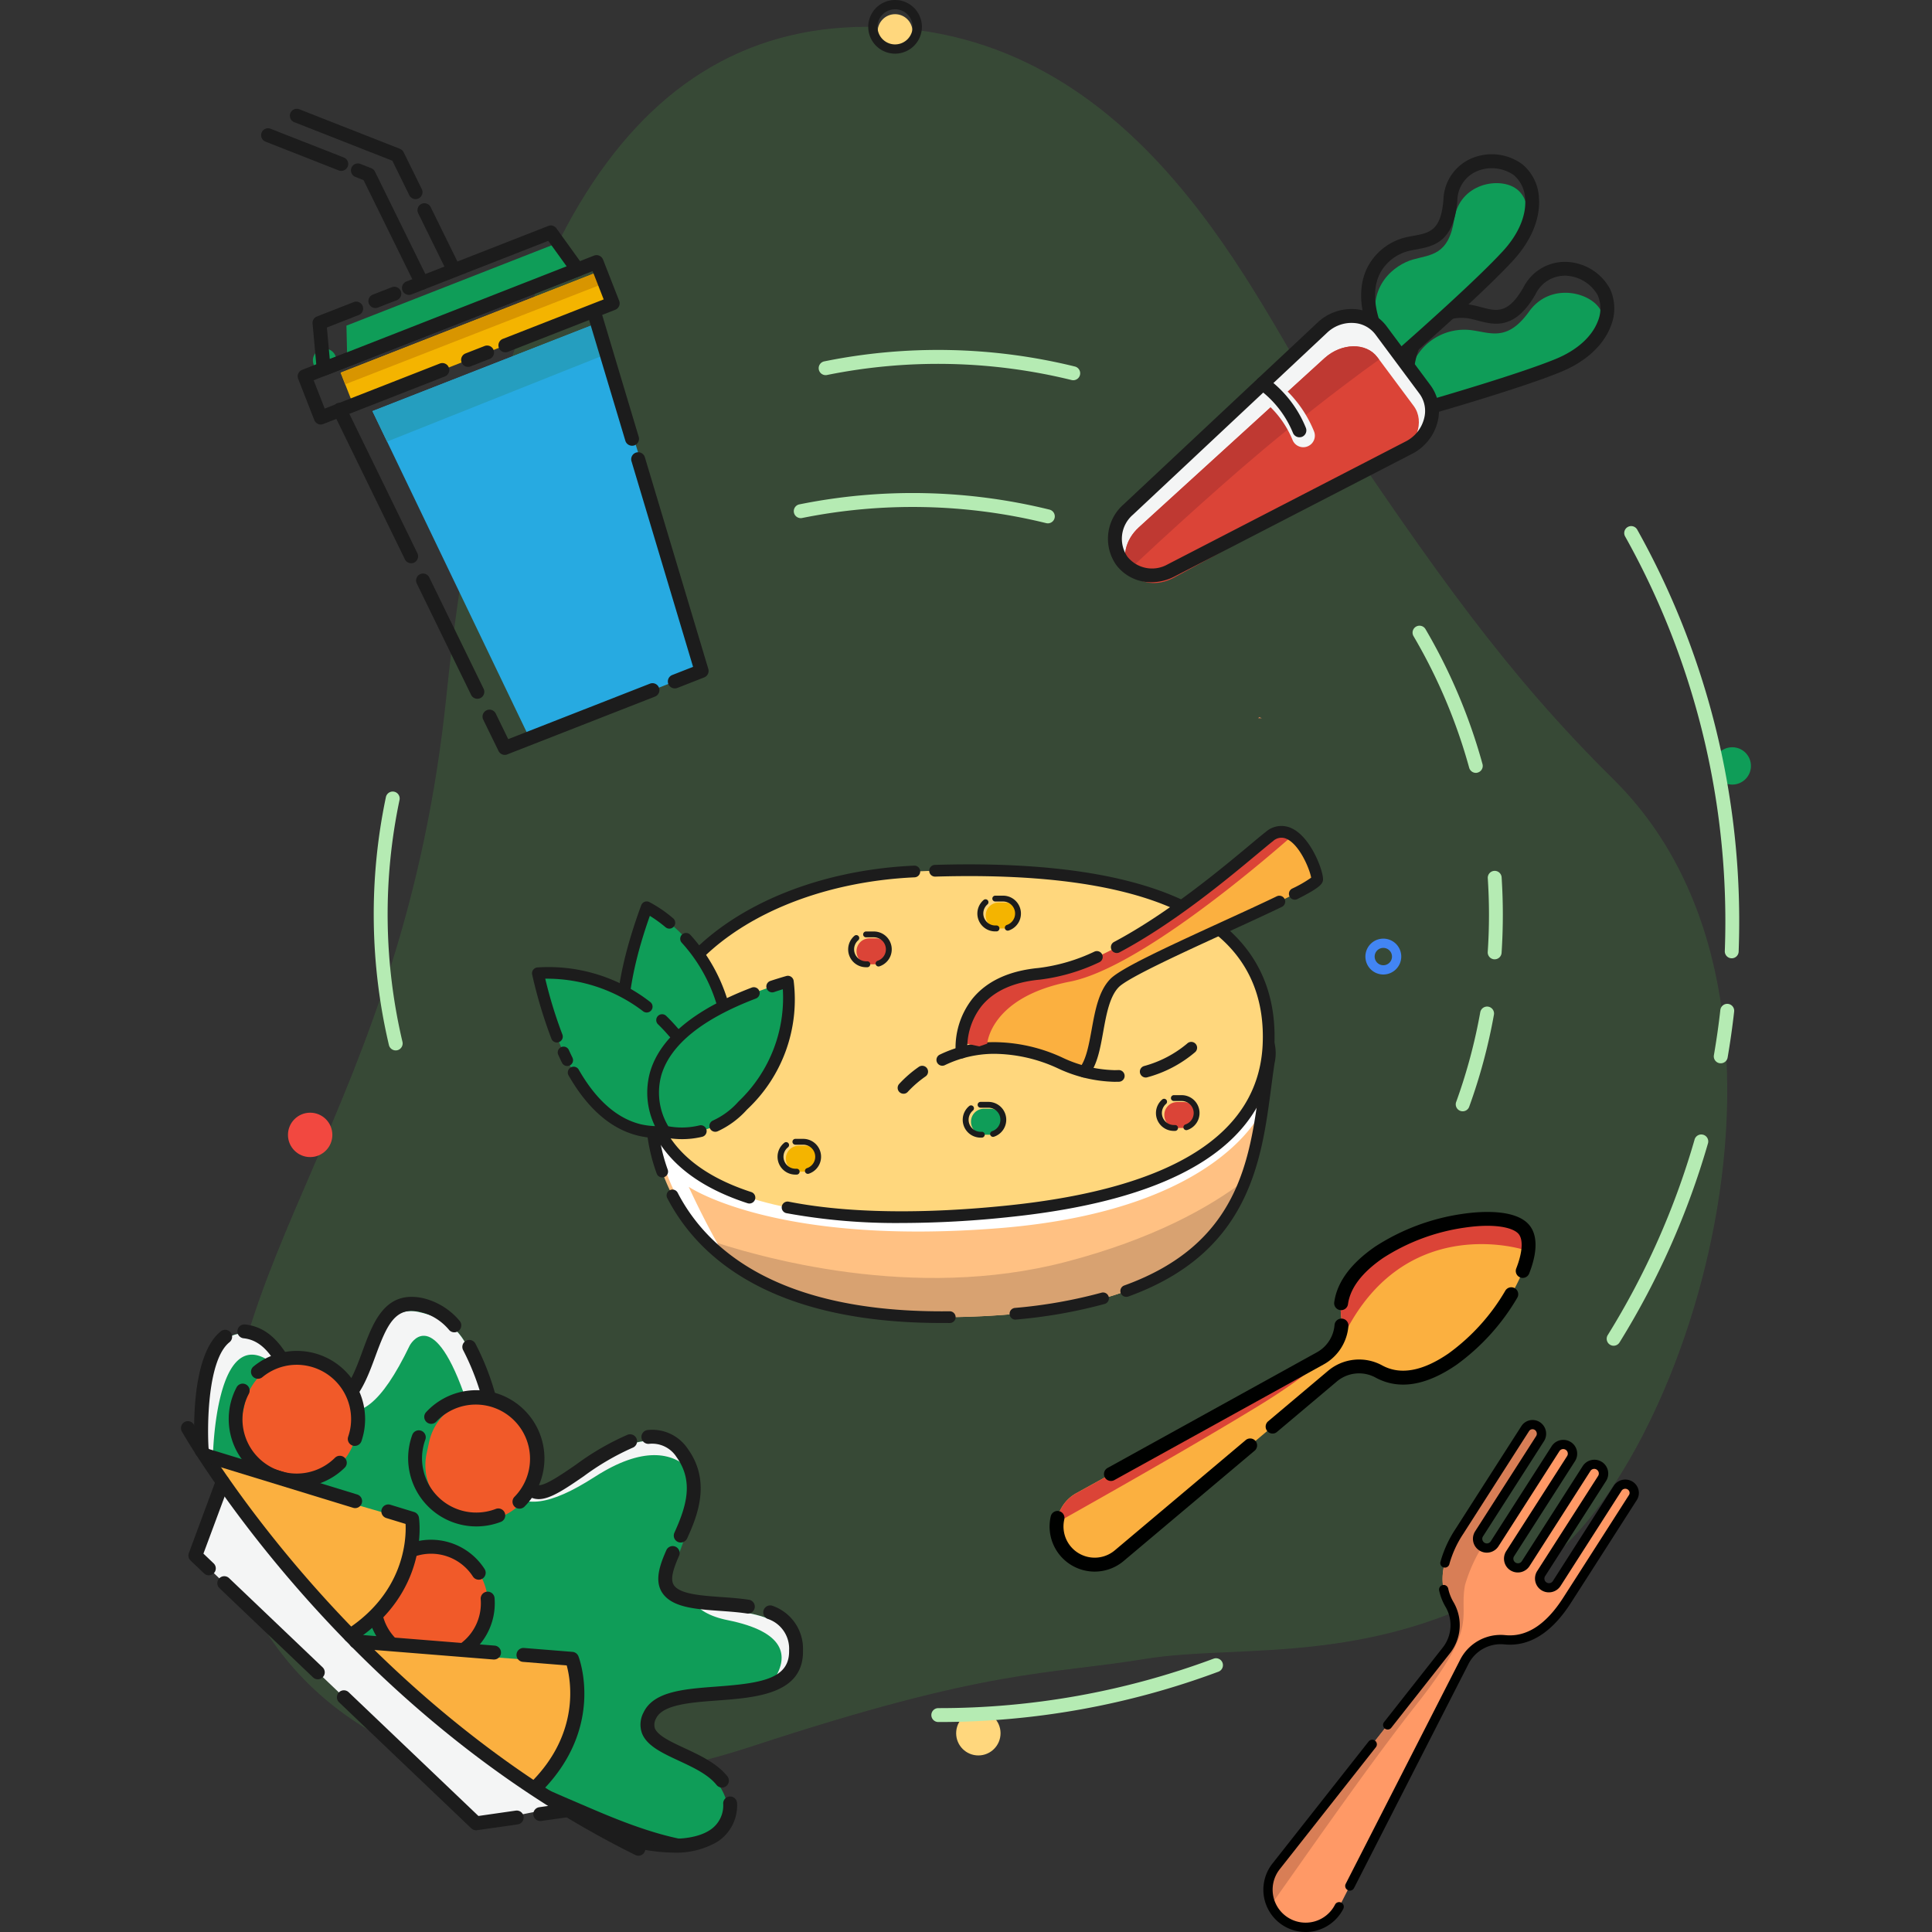 <svg xmlns="http://www.w3.org/2000/svg" xmlns:xlink="http://www.w3.org/1999/xlink" width="260" height="260" viewBox="0 0 260 260"><rect x="0" y="0" width="260" height="260" fill="#333333" stroke="none"/><defs><style>.a,.x{fill:#fff;}.a{stroke:#707070;}.b{clip-path:url(#a);}.c{opacity:0.35;}.d{fill:#5eff56;opacity:0.32;}.e{fill:#0f9d58;}.f{fill:#b5ebb3;}.g{fill:#ffd77d;}.h{fill:#f24840;}.i{fill:#4285f4;}.j{fill:#1c1c1c;}.k{fill:#fbb040;}.l{fill:#db4437;}.m{fill:#000100;}.n{fill:#f96;}.o{fill:#d87e56;}.p{fill:#27aae1;}.q{fill:#259ebf;}.r{fill:#f4b400;}.s{fill:#d89500;}.t{fill:#f4f5f5;}.u{fill:#bf3932;}.v{fill:#ffc183;}.w{fill:#d8a271;}.y{fill:none;}.z{fill:#f15a29;}</style><clipPath id="a"><rect class="a" width="260" height="260" transform="translate(77 138)"/></clipPath></defs><g class="b" transform="translate(-77 -138)"><g transform="translate(78.372 127.685)"><g class="c"><path class="d" d="M115.3,13.926c-33.52.006-50.776,33.5-56.582,89.947S26.735,179.85,28.962,214.038c1.272,19.545,24.659,46.492,70.8,31.307,32.236-10.608,39.595-9.585,52.809-11.762s31.974,1.422,52.772-12.111c19.794-12.878,40.836-76.2,10.446-106.243-14.543-14.381-23.835-27.683-39-50.159C167.908,51.911,152.46,13.92,115.3,13.926Z"/></g><circle class="e" cx="2.513" cy="2.513" r="2.513" transform="translate(229.236 110.876)"/><path class="f" d="M195.472,159.869a.95.95,0,0,1-.318-.056.935.935,0,0,1-.561-1.2,73.72,73.72,0,0,0,3.237-12.049.935.935,0,1,1,1.84.331,75.49,75.49,0,0,1-3.324,12.36A.926.926,0,0,1,195.472,159.869Z"/><circle class="g" cx="2.987" cy="2.987" r="2.987" transform="translate(127.303 240.58)"/><path class="f" d="M199.775,139.414h-.062a.937.937,0,0,1-.873-1c.112-1.665.168-3.368.168-5.045,0-1.59-.056-3.23-.162-4.864a.934.934,0,1,1,1.865-.118c.106,1.678.162,3.355.162,4.989,0,1.721-.056,3.461-.168,5.17A.933.933,0,0,1,199.775,139.414Z"/><path class="f" d="M197.244,114.325a.945.945,0,0,1-.9-.686,73.463,73.463,0,0,0-7.5-17.73.934.934,0,0,1,1.609-.948,75.464,75.464,0,0,1,7.683,18.179.932.932,0,0,1-.655,1.147A.754.754,0,0,1,197.244,114.325Z"/><path class="f" d="M143.062,61.484a.918.918,0,0,1-.225-.025,75.285,75.285,0,0,0-32.878-.686.936.936,0,1,1-.374-1.833,77.025,77.025,0,0,1,33.7.7.937.937,0,0,1-.225,1.846Z"/><path class="f" d="M139.645,80.742a.918.918,0,0,1-.225-.025,75.285,75.285,0,0,0-32.878-.686.936.936,0,0,1-.374-1.833,77.025,77.025,0,0,1,33.7.7.937.937,0,0,1-.225,1.846Z"/><path class="f" d="M51.88,151.674a.937.937,0,0,1-.911-.717,76.743,76.743,0,0,1-.412-33.352.937.937,0,1,1,1.833.387,74.774,74.774,0,0,0,.4,32.529.942.942,0,0,1-.692,1.129A.9.9,0,0,1,51.88,151.674Z"/><path class="f" d="M124.9,242.058a.935.935,0,0,1,0-1.871,105.666,105.666,0,0,0,37.044-6.654.935.935,0,0,1,.655,1.752A107.6,107.6,0,0,1,124.9,242.058Z"/><path class="f" d="M215.784,191.419a.9.9,0,0,1-.493-.143.938.938,0,0,1-.3-1.291,104.854,104.854,0,0,0,11.674-26.268.938.938,0,1,1,1.8.518,107.265,107.265,0,0,1-11.886,26.735A.934.934,0,0,1,215.784,191.419Z"/><path class="f" d="M230.2,153.408a1.534,1.534,0,0,1-.162-.012.933.933,0,0,1-.761-1.079c.349-2.027.642-4.072.867-6.08a.935.935,0,1,1,1.858.212c-.231,2.046-.524,4.128-.879,6.193A.936.936,0,0,1,230.2,153.408Z"/><path class="f" d="M231.681,139.277h-.037a.933.933,0,0,1-.9-.967c.05-1.335.075-2.694.075-4.041a106.027,106.027,0,0,0-13.489-51.762.934.934,0,1,1,1.628-.917,107.88,107.88,0,0,1,13.726,52.672c0,1.366-.025,2.75-.075,4.11A.931.931,0,0,1,231.681,139.277Z"/><circle class="h" cx="2.987" cy="2.987" r="2.987" transform="translate(37.381 160.056)"/><path class="i" d="M184.79,141.459a2.413,2.413,0,1,1,2.413-2.413A2.419,2.419,0,0,1,184.79,141.459Zm0-3.58a1.166,1.166,0,1,0,1.166,1.166A1.168,1.168,0,0,0,184.79,137.88Z"/><circle class="g" cx="2.345" cy="2.345" r="2.345" transform="translate(116.738 12.223)"/><path class="j" d="M119.083,17.537a3.611,3.611,0,1,1,3.611-3.611A3.617,3.617,0,0,1,119.083,17.537Zm0-5.974a2.364,2.364,0,1,0,2.364,2.364A2.366,2.366,0,0,0,119.083,11.562Z"/><path class="k" d="M194.119,193.209c-4.185,2.875-7.421,3.037-9.922,1.671a5.606,5.606,0,0,0-6.268.636l-28.687,24.16a5.125,5.125,0,0,1-8.4-4.453,4.707,4.707,0,0,1,.112-.649,5.114,5.114,0,0,1,2.507-3.312l32.828-18.135a5.573,5.573,0,0,0,2.831-5.625c-.374-2.825.935-5.787,5.12-8.669,6.355-4.365,17.481-5.987,19.607-2.9a3.409,3.409,0,0,1,.505,2.021C204.259,182.158,199.451,189.548,194.119,193.209Z"/><path class="l" d="M204.347,177.961a7.021,7.021,0,0,1-.524.574s-15.472-5.1-23.879,10.577c0,0-.331,3.318-12.148,10.521-8.637,5.27-20.954,12.236-26.954,15.6a4.7,4.7,0,0,1,.112-.649,5.114,5.114,0,0,1,2.507-3.311l32.828-18.135a5.573,5.573,0,0,0,2.831-5.625c-.374-2.825.935-5.787,5.12-8.669,6.355-4.365,17.481-5.987,19.607-2.9A3.375,3.375,0,0,1,204.347,177.961Z"/><path class="m" d="M145.937,221.815a5.815,5.815,0,0,1-.8-.056,6.065,6.065,0,0,1-5.1-7.4.935.935,0,0,1,1.821.424,4.2,4.2,0,0,0,6.785,4.178l17.587-14.811a.934.934,0,1,1,1.2,1.428l-17.587,14.811A6.07,6.07,0,0,1,145.937,221.815Z"/><path class="m" d="M148.132,209.616a.933.933,0,0,1-.449-1.752l28.151-15.553a4.627,4.627,0,0,0,2.389-3.667.936.936,0,1,1,1.865.156,6.484,6.484,0,0,1-3.349,5.145L148.587,209.5A.919.919,0,0,1,148.132,209.616Z"/><path class="m" d="M179.114,186.629a.92.92,0,0,1-.131-.006.935.935,0,0,1-.8-1.054c.374-2.713,2.233-5.232,5.519-7.5a29.248,29.248,0,0,1,11.78-4.4c2.164-.318,7.39-.786,9.124,1.74.948,1.372.886,3.548-.187,6.286a.934.934,0,0,1-1.74-.68c.811-2.077.948-3.736.387-4.546-.63-.917-3.137-1.565-7.315-.948a27.323,27.323,0,0,0-10.995,4.091c-2.838,1.952-4.422,4.041-4.721,6.211A.928.928,0,0,1,179.114,186.629Z"/><path class="m" d="M169.885,203.237a.933.933,0,0,1-.6-1.646l8.045-6.779a6.488,6.488,0,0,1,7.315-.742c2.438,1.328,5.451.78,8.943-1.628a27.621,27.621,0,0,0,7.608-8.413.934.934,0,1,1,1.609.948,29.508,29.508,0,0,1-8.157,9c-4.122,2.838-7.789,3.418-10.9,1.727a4.639,4.639,0,0,0-5.22.53l-8.045,6.779A.878.878,0,0,1,169.885,203.237Z"/><path class="n" d="M175.66,269.523a5.056,5.056,0,0,1-5.968-2.881,4.941,4.941,0,0,1-.349-1.166,5.081,5.081,0,0,1,1.01-3.973l22.906-29.074a5.5,5.5,0,0,0,.424-6.205c-1.422-2.426-1.366-5.625,1.335-9.841.274-.43,6.773-10.564,8.849-13.8a1.169,1.169,0,0,1,1.615-.355,1.237,1.237,0,0,1,.374,1.7l-8.2,12.8a1.228,1.228,0,0,0,.374,1.709.156.156,0,0,0,.044.025,1.232,1.232,0,0,0,1.671-.4l8.2-12.8a1.234,1.234,0,0,1,1.7-.374l.012.012a1.236,1.236,0,0,1,.368,1.709L201.833,219.4a1.258,1.258,0,0,0,.368,1.721,1.245,1.245,0,0,0,1.715-.374l8.2-12.8a1.237,1.237,0,0,1,1.7-.374l.012.006a1.234,1.234,0,0,1,.374,1.7l-8.2,12.8a1.241,1.241,0,0,0,2.089,1.341l8.2-12.8a1.221,1.221,0,0,1,1.7-.374,1.168,1.168,0,0,1,.355,1.609c-2.07,3.237-8.569,13.377-8.843,13.807-2.7,4.222-5.582,5.606-8.382,5.326a5.536,5.536,0,0,0-5.457,2.987L178.84,266.947A5.046,5.046,0,0,1,175.66,269.523Z"/><path class="o" d="M169.7,266.642a4.94,4.94,0,0,1-.349-1.166,5.082,5.082,0,0,1,1.01-3.973l22.906-29.074a5.5,5.5,0,0,0,.424-6.205c-1.422-2.426-1.366-5.625,1.335-9.841.274-.43,6.773-10.564,8.849-13.8a1.169,1.169,0,0,1,1.615-.355,1.237,1.237,0,0,1,.374,1.7l-8.2,12.8a1.228,1.228,0,0,0,.374,1.709.156.156,0,0,0,.044.025,21.038,21.038,0,0,0-2.3,5.164c-.848,4.565,1.939,5.363-6.486,16.015C182.663,248.032,173.527,261.278,169.7,266.642Z"/><path class="m" d="M185.382,243.068a.643.643,0,0,1-.387-.131.624.624,0,0,1-.106-.873l7.889-10.016a4.867,4.867,0,0,0,.374-5.507,7.463,7.463,0,0,1-.842-2.152.623.623,0,1,1,1.216-.268,6.122,6.122,0,0,0,.7,1.79,6.112,6.112,0,0,1-.474,6.9l-7.889,10.016A.614.614,0,0,1,185.382,243.068Z"/><path class="m" d="M180.281,264.746a.642.642,0,0,1-.281-.069.628.628,0,0,1-.274-.842l15.4-30.153a6.113,6.113,0,0,1,6.074-3.318c2.862.287,5.476-1.409,7.8-5.039l1.79-2.788c2.152-3.355,5.638-8.806,7.053-11.02a.541.541,0,0,0-.168-.755.6.6,0,0,0-.836.187l-8.2,12.8a1.874,1.874,0,0,1-2.576.568,1.867,1.867,0,0,1-.568-2.576l8.2-12.8a.617.617,0,0,0-.168-.836.087.087,0,0,1-.025-.019.608.608,0,0,0-.842.187l-8.195,12.8a1.874,1.874,0,0,1-2.576.568,1.837,1.837,0,0,1-.817-1.172,1.879,1.879,0,0,1,.249-1.4l8.2-12.8a.6.6,0,0,0,.081-.461.6.6,0,0,0-.243-.368.136.136,0,0,1-.031-.019.608.608,0,0,0-.842.187l-8.2,12.8a1.867,1.867,0,0,1-2.576.561,1.863,1.863,0,0,1-.561-2.582l8.2-12.8a.6.6,0,0,0,.081-.461.615.615,0,0,0-.268-.387.551.551,0,0,0-.755.162c-2.077,3.237-8.569,13.377-8.843,13.807a14.161,14.161,0,0,0-1.9,4.147.621.621,0,0,1-1.2-.306,15.583,15.583,0,0,1,2.064-4.509c.274-.43,6.766-10.571,8.843-13.807a1.793,1.793,0,0,1,2.476-.536,1.863,1.863,0,0,1,.561,2.569l-8.2,12.8a.6.6,0,0,0-.087.468.632.632,0,0,0,.268.387.615.615,0,0,0,.854-.181l8.2-12.8a1.862,1.862,0,0,1,2.538-.58l.037.019a1.841,1.841,0,0,1,.817,1.16,1.871,1.871,0,0,1-.249,1.409l-8.2,12.8a.615.615,0,0,0-.081.468.6.6,0,0,0,.268.38.615.615,0,0,0,.854-.181l8.195-12.8a1.866,1.866,0,0,1,2.544-.58l.037.019a1.863,1.863,0,0,1,.561,2.569l-8.2,12.8a.615.615,0,0,0-.081.468.581.581,0,0,0,.268.38.613.613,0,0,0,.854-.181l8.182-12.809a1.858,1.858,0,0,1,2.563-.561,1.807,1.807,0,0,1,.786,1.123,1.759,1.759,0,0,1-.243,1.353c-1.416,2.214-4.9,7.658-7.053,11.013l-1.79,2.788c-2.594,4.06-5.619,5.949-8.968,5.613a4.864,4.864,0,0,0-4.839,2.644l-15.4,30.153A.626.626,0,0,1,180.281,264.746Z"/><path class="m" d="M174.337,270.315a5.69,5.69,0,0,1-4.471-9.211L182.8,244.69a.622.622,0,1,1,.979.767l-12.934,16.414a4.44,4.44,0,1,0,7.44,4.771.625.625,0,1,1,1.11.574,5.724,5.724,0,0,1-3.58,2.9A5.38,5.38,0,0,1,174.337,270.315Z"/><circle class="e" cx="1.584" cy="1.584" r="1.584" transform="translate(40.736 57.231)"/><path class="p" d="M84.908,72.516l8.569,27.92-23.58,9.23L50.72,69.741l-1.971-4.1,30.4-11.893L80.418,57.9,84.2,70.228"/><path class="q" d="M79.146,53.745,80.418,57.9,50.72,69.741l-1.971-4.1Z"/><path class="j" d="M62.869,104.353a.935.935,0,0,1-.842-.524l-7.309-14.98a.937.937,0,0,1,1.684-.823l7.309,14.98a.945.945,0,0,1-.43,1.254A.966.966,0,0,1,62.869,104.353Z"/><path class="j" d="M66.561,111.905a.935.935,0,0,1-.842-.524l-2.058-4.216a.937.937,0,1,1,1.684-.823l1.678,3.442,19.071-7.465a.934.934,0,0,1,.68,1.74L66.9,111.837A.8.8,0,0,1,66.561,111.905Z"/><path class="j" d="M89.436,102.956a.933.933,0,0,1-.343-1.8l2.806-1.1L83.611,72.385a.937.937,0,1,1,1.8-.536l8.538,28.488a.939.939,0,0,1-.555,1.141l-3.611,1.416A.951.951,0,0,1,89.436,102.956Z"/><path class="j" d="M83.686,70.3a.939.939,0,0,1-.9-.667L77.618,52.41a.937.937,0,1,1,1.8-.536L84.584,69.1a.936.936,0,0,1-.63,1.166A.994.994,0,0,1,83.686,70.3Z"/><path class="j" d="M53.963,86.118a.935.935,0,0,1-.842-.524l-9.6-19.669A.937.937,0,1,1,45.2,65.1l9.6,19.669a.945.945,0,0,1-.43,1.254A.966.966,0,0,1,53.963,86.118Z"/><path class="r" d="M79.383,46.8l.636,1.609,1.06,2.725L46.168,64.8l-1.085-2.769-.611-1.565Z"/><path class="s" d="M79.383,46.8l.636,1.609L45.083,62.033l-.611-1.565Z"/><path class="j" d="M41.8,67.446a.861.861,0,0,1-.374-.081.965.965,0,0,1-.5-.518l-2.17-5.55a.935.935,0,0,1,.53-1.21L78.566,44.715a.923.923,0,0,1,.717.012.965.965,0,0,1,.5.518l2.17,5.55a.935.935,0,0,1-.53,1.21L66.978,57.661a.934.934,0,1,1-.68-1.74l13.57-5.313-1.49-3.81L40.836,61.49l1.49,3.81,15.491-6.062a.934.934,0,0,1,.68,1.74l-16.364,6.4A.874.874,0,0,1,41.8,67.446Z"/><path class="j" d="M61.621,59.688a.937.937,0,0,1-.343-1.809l2.563-1a.934.934,0,1,1,.68,1.74l-2.563,1A.8.8,0,0,1,61.621,59.688Z"/><path class="e" d="M73.483,43.087,45.251,54.138l.106,4.577,30.988-12.13Z"/><path class="j" d="M49.136,51.768a.933.933,0,0,1-.343-1.8l2.563-1a.934.934,0,1,1,.68,1.74l-2.563,1A.9.9,0,0,1,49.136,51.768Z"/><path class="j" d="M42.189,60.892a1,1,0,0,1-.493-.137.955.955,0,0,1-.443-.711l-.561-6.186a.932.932,0,0,1,.592-.954l4.939-1.933a.934.934,0,1,1,.68,1.74l-4.284,1.678.387,4.247L74.88,46.155l-2.47-3.43L54,49.935a.934.934,0,1,1-.68-1.74L72.41,40.723a.928.928,0,0,1,1.1.324l3.6,5a.935.935,0,0,1-.418,1.416L42.532,60.829A.951.951,0,0,1,42.189,60.892Z"/><path class="j" d="M55.4,49.317a.942.942,0,0,1-.842-.524l-7-14.231-1.1-.437a.938.938,0,1,1,.686-1.746l1.441.568a.962.962,0,0,1,.5.455l7.159,14.556a.937.937,0,0,1-.424,1.254A.867.867,0,0,1,55.4,49.317Z"/><path class="j" d="M44.565,33.315a.951.951,0,0,1-.343-.062l-9.86-3.873a.934.934,0,1,1,.68-1.74l9.86,3.873a.933.933,0,0,1-.337,1.8Z"/><path class="j" d="M59.27,46.7a.942.942,0,0,1-.842-.524L54.9,39a.936.936,0,0,1,1.678-.829l3.53,7.178a.937.937,0,0,1-.424,1.254A.89.89,0,0,1,59.27,46.7Z"/><path class="j" d="M54.556,37.113a.942.942,0,0,1-.842-.524l-2.283-4.64-13.2-5.189a.934.934,0,1,1,.68-1.74l13.533,5.32a.962.962,0,0,1,.5.455l2.445,4.964a.937.937,0,0,1-.424,1.254A.89.89,0,0,1,54.556,37.113Z"/><path class="e" d="M189.4,65.575s12.816-3.43,18.372-5.488,7.546-5.7,6.23-8.076-6.729-3.767-9.592.225-5.07,2.9-7.552,2.544a7.542,7.542,0,0,0-8.619,6.261Z"/><path class="j" d="M189.411,66.511a.955.955,0,0,1-.468-.125.93.93,0,0,1-.437-.586l-1.416-5.769a1.1,1.1,0,0,1-.019-.349c.449-3.255,1.721-5.631,3.773-7.072a7.9,7.9,0,0,1,6.055-1.216c.355.075.711.168,1.06.262,2.1.555,3.617.948,5.694-2.675a6.25,6.25,0,0,1,5.75-3.424,6.967,6.967,0,0,1,5.893,3.636,6.3,6.3,0,0,1,.1,5.027c-.992,2.594-3.38,4.777-6.717,6.149C203,62.7,190.209,66.33,189.666,66.486A1.775,1.775,0,0,1,189.411,66.511Zm-.461-6.748,1.141,4.646c3.106-.9,13.171-3.848,17.886-5.781,2.856-1.172,4.871-2.975,5.681-5.083A4.466,4.466,0,0,0,213.62,50a5.2,5.2,0,0,0-4.272-2.582,4.371,4.371,0,0,0-4.066,2.482c-2.788,4.871-5.563,4.141-7.789,3.555-.324-.087-.649-.168-.979-.243a6.035,6.035,0,0,0-4.59.923C190.34,55.242,189.342,57.131,188.949,59.763Z"/><path class="e" d="M187.078,58.3s9.8-8.363,13.782-12.523,4.1-8.35,1.852-10.034-7.664-.792-8.388,4.079-3.174,4.746-5.532,5.413-6.342,3.436-4.79,9.3Z"/><path class="j" d="M187.091,59.22a.356.356,0,0,1-.081-.006.943.943,0,0,1-.649-.343l-3.742-4.615a1.009,1.009,0,0,1-.168-.312c-.979-3.131-.848-5.825.393-8a7.868,7.868,0,0,1,4.958-3.686c.355-.081.711-.15,1.066-.212,2.133-.393,3.679-.68,4.01-4.846a6.257,6.257,0,0,1,3.748-5.557,6.956,6.956,0,0,1,6.872.78,6.249,6.249,0,0,1,2.233,4.5c.212,2.775-1.017,5.762-3.455,8.425-4.147,4.534-14.163,13.271-14.587,13.645A.866.866,0,0,1,187.091,59.22Zm-2.9-6,3.012,3.717c2.426-2.139,10.265-9.1,13.708-12.859,2.083-2.276,3.137-4.771,2.969-7.022a4.439,4.439,0,0,0-1.54-3.181,5.176,5.176,0,0,0-4.964-.518,4.361,4.361,0,0,0-2.626,3.985c-.449,5.6-3.268,6.124-5.538,6.542-.324.062-.655.118-.985.2a6.047,6.047,0,0,0-3.761,2.794C183.517,48.55,183.424,50.683,184.191,53.221Z"/><path class="t" d="M149.6,85.781h0a5.2,5.2,0,0,1,.848-6.879l26.137-24.5a5.316,5.316,0,0,1,7.9.374l5.918,7.958a5.344,5.344,0,0,1-2.17,7.814L156.183,87.1A5.187,5.187,0,0,1,149.6,85.781Z"/><path class="l" d="M186.473,71.862l-29.878,16.2c-2.183,1.185-4.652.867-5.868-.755q-.1-.14-.187-.281c-1.01-1.684-.468-4.085,1.347-5.744l24.989-22.769c2.289-2.077,5.619-2.139,7.116-.125l.231.306,4.659,6.261C190.427,67.041,189.28,70.346,186.473,71.862Z"/><path class="u" d="M184.222,58.7c-2.557,1.821-6.916,5.051-12.816,9.835-7.39,5.993-16.676,14.568-20.873,18.5-1.01-1.684-.468-4.085,1.347-5.744l24.989-22.769c2.289-2.077,5.619-2.139,7.116-.125Z"/><path class="t" d="M174.019,70.5a1.551,1.551,0,0,1-1.441-.967,13.225,13.225,0,0,0-4.347-5.6,1.559,1.559,0,0,1,1.7-2.613,16.178,16.178,0,0,1,5.525,7.028,1.551,1.551,0,0,1-.848,2.033A1.522,1.522,0,0,1,174.019,70.5Z"/><path class="j" d="M153.589,88.669a5.86,5.86,0,0,1-4.746-2.326,6.137,6.137,0,0,1,.96-8.12l26.137-24.5a6.653,6.653,0,0,1,5.12-1.8,5.769,5.769,0,0,1,4.172,2.3l5.918,7.958a5.843,5.843,0,0,1,.967,4.808,6.66,6.66,0,0,1-3.455,4.4L156.614,87.933A6.714,6.714,0,0,1,153.589,88.669Zm26.9-34.9a4.773,4.773,0,0,0-3.268,1.322l-26.137,24.5a4.267,4.267,0,0,0-.736,5.638h0a4.249,4.249,0,0,0,5.407,1.041L187.8,69.722a4.782,4.782,0,0,0,2.495-3.156,3.909,3.909,0,0,0-.642-3.268l-5.918-7.958a3.907,3.907,0,0,0-2.838-1.553C180.761,53.776,180.624,53.77,180.493,53.77Z"/><path class="j" d="M173.5,69.161a.938.938,0,0,1-.867-.58,13.792,13.792,0,0,0-4.577-5.881.933.933,0,0,1,1.017-1.565,15.527,15.527,0,0,1,5.288,6.742.934.934,0,0,1-.511,1.222A1.113,1.113,0,0,1,173.5,69.161Z"/><path class="o" d="M168.076,106.816c.237.1.374.156.374.156h-.493S168,106.916,168.076,106.816Z"/><circle class="e" cx="1.671" cy="1.671" r="1.671" transform="translate(123 172.042)"/><path class="v" d="M169.367,153.277c-.748,4.939-1.135,10.558-3.106,15.8-3.648,9.735-12.772,18.16-39.819,18.5-15.647.193-25.195-3.667-31.026-8.563a26.93,26.93,0,0,1-2.2-2.064l-.006-.006a25.211,25.211,0,0,1-6.885-16.115c-.019-.561-.006-.879-.006-.879s9.217-4.191,12.017-6.667,9.061-5.07,25.033-3.561S171.5,139.146,169.367,153.277Z"/><path class="w" d="M166.268,169.074c-3.648,9.735-12.772,18.16-39.819,18.5-17.8.218-27.708-4.8-33.221-10.621,7.7,2.65,28.388,8.506,48.806,3.187C153.732,177.088,161.4,172.822,166.268,169.074Z"/><path class="x" d="M168.606,159.439s-5.363,13.745-35.529,16.158c-29.754,2.376-41.441-5.351-41.759-5.563.087.212,2.108,4.64,4.627,8.968a26.927,26.927,0,0,1-2.2-2.064l-.006-.006a25.211,25.211,0,0,1-6.885-16.115Z"/><path class="j" d="M125.32,188.357c-23.274,0-32.909-9.105-36.894-16.807a.787.787,0,1,1,1.4-.723c3.779,7.315,13.009,15.959,35.491,15.959.368,0,.742,0,1.116-.006a.8.8,0,0,1,.8.78.788.788,0,0,1-.78.8Z"/><path class="j" d="M150.19,184.839a.787.787,0,0,1-.268-1.528c15.41-5.569,16.9-16.869,18.21-26.841.15-1.129.293-2.233.455-3.312a4.464,4.464,0,0,0-.992-4.079c-3.28-3.287-13.7-1.746-23.773-.249-7.315,1.085-14.88,2.2-20.511,1.671-12.373-1.179-20.592-.044-24.434,3.368-2.532,2.245-9.835,5.7-11.762,6.592a23.406,23.406,0,0,0,1.378,7.272.787.787,0,0,1-1.484.524,23.654,23.654,0,0,1-1.459-8.35.776.776,0,0,1,.461-.674c.094-.044,9.143-4.166,11.824-6.548,4.185-3.711,12.809-4.97,25.631-3.754,5.438.518,12.9-.592,20.131-1.659,10.945-1.621,21.278-3.156,25.12.7a6.01,6.01,0,0,1,1.434,5.426c-.162,1.066-.306,2.164-.455,3.28-1.3,9.9-2.925,22.226-19.233,28.12A.868.868,0,0,1,150.19,184.839Z"/><path class="j" d="M135.279,187.908a.791.791,0,0,1-.075-1.578,65.791,65.791,0,0,0,11.681-2.058.788.788,0,0,1,.43,1.515,67.334,67.334,0,0,1-11.968,2.108A.123.123,0,0,1,135.279,187.908Z"/><path class="g" d="M121.659,127.6c-19.682.9-37.979,12.03-35.822,29.916s31.5,17.593,48.656,15.8,34.206-7.29,34.849-22.451S157.044,125.974,121.659,127.6Z"/><path class="j" d="M99.482,172.279a.823.823,0,0,1-.243-.037c-8.575-2.788-13.346-7.714-14.181-14.637a22.5,22.5,0,0,1,5.332-17.636c6.473-7.646,18.148-12.566,31.238-13.159a.787.787,0,1,1,.075,1.572c-12.66.58-23.916,5.288-30.109,12.6a20.717,20.717,0,0,0-4.97,16.427c.755,6.261,5.164,10.745,13.109,13.327a.788.788,0,0,1,.505.992A.8.8,0,0,1,99.482,172.279Z"/><path class="j" d="M119.963,174.9a81.829,81.829,0,0,1-15.5-1.322.788.788,0,0,1,.306-1.547c9.86,1.946,21.565,1.341,29.641.493,22.145-2.32,33.633-9.623,34.144-21.7.231-5.444-1.384-9.966-4.808-13.433-6.542-6.623-19.751-9.691-39.258-9.105a.789.789,0,0,1-.044-1.578c19.963-.6,33.564,2.626,40.424,9.573,3.742,3.792,5.513,8.706,5.263,14.606-.549,12.984-12.51,20.786-35.553,23.2A138.477,138.477,0,0,1,119.963,174.9Z"/><path class="k" d="M175.89,128.644c0,1.441-24.646,11.257-27.284,13.969s-2.183,8.693-4.34,11.419l-13.845-2.9-1.746-.368s-1.684-8.319,9.822-9.392,27.44-15.747,30.982-18.485a2.464,2.464,0,0,1,3.112-.137C174.549,124.072,175.89,127.658,175.89,128.644Z"/><path class="j" d="M152.816,155.323a.8.8,0,0,1-.761-.58.783.783,0,0,1,.549-.967,15.183,15.183,0,0,0,5.775-3.012.788.788,0,1,1,1.079,1.147,16.558,16.558,0,0,1-6.43,3.38A.648.648,0,0,1,152.816,155.323Z"/><path class="j" d="M148.6,155.9a18.877,18.877,0,0,1-7.615-1.815,20.718,20.718,0,0,0-8.594-1.952,15.33,15.33,0,0,0-6.6,1.522.787.787,0,1,1-.674-1.422,16.891,16.891,0,0,1,7.278-1.671,22.071,22.071,0,0,1,9.186,2.07,17.353,17.353,0,0,0,7.022,1.7c.193,0,.374-.006.561-.012a.786.786,0,1,1,.05,1.572C149.012,155.89,148.806,155.9,148.6,155.9Z"/><path class="j" d="M120.218,157.505a.789.789,0,0,1-.6-1.3,16.094,16.094,0,0,1,2.657-2.314.792.792,0,0,1,1.1.181.783.783,0,0,1-.187,1.1,14.755,14.755,0,0,0-2.382,2.064A.74.74,0,0,1,120.218,157.505Z"/><path class="j" d="M144.528,155.316a.794.794,0,0,1-.486-.168.785.785,0,0,1-.131-1.1c.892-1.123,1.247-3.1,1.628-5.182.462-2.544.935-5.182,2.507-6.8,1.335-1.372,6.829-3.948,15.055-7.714,2.694-1.235,5.232-2.395,7.353-3.418a.789.789,0,0,1,.686,1.422c-2.133,1.029-4.684,2.2-7.378,3.43-5.949,2.725-13.352,6.112-14.581,7.378s-1.665,3.667-2.083,5.981c-.412,2.289-.8,4.447-1.94,5.881A.835.835,0,0,1,144.528,155.316Z"/><path class="l" d="M172.585,122.75c-4.821,4.241-20.929,17.911-29.972,19.669-10.72,2.083-11.126,8.344-11.126,8.344l-1.066.368-1.746-.368s-1.684-8.319,9.822-9.392,27.44-15.747,30.982-18.485A2.455,2.455,0,0,1,172.585,122.75Z"/><path class="j" d="M148.918,138.566a.789.789,0,0,1-.374-1.484c7.253-3.848,14.418-9.828,18.266-13.04.929-.78,1.665-1.391,2.17-1.784a3.189,3.189,0,0,1,3.555-.437c2.513,1.235,4.141,5.588,4.141,6.816,0,.642-.474,1.154-3.4,2.644a.788.788,0,1,1-.717-1.4,16.476,16.476,0,0,0,2.519-1.453c-.181-1.1-1.5-4.334-3.237-5.189a1.653,1.653,0,0,0-1.9.274c-.48.368-1.2.979-2.127,1.746-3.891,3.249-11.138,9.292-18.534,13.221A.779.779,0,0,1,148.918,138.566Z"/><path class="j" d="M128.026,152.747a.783.783,0,0,1-.78-.7,10.676,10.676,0,0,1,2.251-7.334c1.933-2.37,4.933-3.761,8.918-4.135a24.342,24.342,0,0,0,7.5-2.2.787.787,0,1,1,.649,1.434,25.889,25.889,0,0,1-8,2.339c-3.555.331-6.193,1.534-7.845,3.561a9.1,9.1,0,0,0-1.9,6.162.781.781,0,0,1-.7.867A.539.539,0,0,1,128.026,152.747Z"/><path class="e" d="M92.741,160.842s-17.468-.193-7.078-28.425a22.037,22.037,0,0,1,10.964,16.651A12.328,12.328,0,0,1,92.741,160.842Z"/><path class="j" d="M92.735,161.628h-.006a11.408,11.408,0,0,1-8.737-4.827c-3.524-5.114-3.212-13.408.929-24.659a.805.805,0,0,1,.443-.462.78.78,0,0,1,.636.025,17.215,17.215,0,0,1,3.212,2.189.788.788,0,1,1-1.01,1.21,18.391,18.391,0,0,0-2.12-1.54c-3.6,10.159-3.879,17.873-.792,22.345a9.913,9.913,0,0,0,7.166,4.128,11.419,11.419,0,0,0,3.405-10.77l-.019-.094A21.574,21.574,0,0,0,90.39,137.2a.786.786,0,1,1,1.16-1.06,23.116,23.116,0,0,1,5.843,12.785,13,13,0,0,1-4.141,12.51A.783.783,0,0,1,92.735,161.628Z"/><path class="e" d="M92.479,161.235s-14.73,9.379-21.466-19.938a22.029,22.029,0,0,1,18.279,7.951A12.34,12.34,0,0,1,92.479,161.235Z"/><path class="j" d="M73.57,150.608a.793.793,0,0,1-.736-.505,63.246,63.246,0,0,1-2.588-8.631.783.783,0,0,1,.125-.63.8.8,0,0,1,.549-.331,22.293,22.293,0,0,1,15.229,4.659.788.788,0,0,1-.954,1.254,21.34,21.34,0,0,0-13.19-4.4,60.354,60.354,0,0,0,2.307,7.509.785.785,0,0,1-.449,1.017A.719.719,0,0,1,73.57,150.608Z"/><path class="j" d="M74.961,153.776a.792.792,0,0,1-.7-.437c-.175-.343-.337-.7-.505-1.066a.784.784,0,1,1,1.428-.649c.156.349.318.686.48,1.017a.787.787,0,0,1-.349,1.054A.774.774,0,0,1,74.961,153.776Z"/><path class="j" d="M87.1,163.461a10.994,10.994,0,0,1-2.619-.318c-3.623-.892-6.766-3.617-9.336-8.1a.786.786,0,0,1,1.366-.78c2.339,4.085,5.139,6.554,8.326,7.346a10.142,10.142,0,0,0,6.954-.886,11.622,11.622,0,0,0-3.031-10.882.712.712,0,0,1-.069-.069c-.5-.586-1.01-1.129-1.509-1.609a.789.789,0,1,1,1.1-1.135c.524.505,1.054,1.073,1.584,1.684a13.006,13.006,0,0,1,3.368,12.741.8.8,0,0,1-.337.455A11.662,11.662,0,0,1,87.1,163.461Zm5.369-2.22Z"/><path class="e" d="M88.089,162.582s-9.136-12.591,16.564-20.162a19.64,19.64,0,0,1-6.08,16.682A10.987,10.987,0,0,1,88.089,162.582Z"/><path class="j" d="M90.421,163.617a12.3,12.3,0,0,1-2.5-.262.792.792,0,0,1-.474-.306,10.315,10.315,0,0,1-1.322-8.513c1.36-4.565,5.949-8.369,13.645-11.307a.788.788,0,1,1,.561,1.472c-7.2,2.75-11.469,6.205-12.691,10.265a8.828,8.828,0,0,0,.923,6.916,10.043,10.043,0,0,0,4.185-.112.787.787,0,1,1,.38,1.528A11.6,11.6,0,0,1,90.421,163.617Z"/><path class="j" d="M94.88,162.625a.787.787,0,0,1-.331-1.5,10.386,10.386,0,0,0,3.411-2.513.748.748,0,0,1,.069-.075,19.225,19.225,0,0,0,5.949-15.092c-.412.125-.8.249-1.179.38a.789.789,0,1,1-.5-1.5c.661-.218,1.378-.443,2.139-.661a.772.772,0,0,1,.63.087.806.806,0,0,1,.362.524,20.257,20.257,0,0,1-6.274,17.362,12.032,12.032,0,0,1-3.941,2.919A.814.814,0,0,1,94.88,162.625Z"/><path class="l" d="M116.994,140.019a1.8,1.8,0,0,1-.486.069h-.879a1.734,1.734,0,0,1-1.734-1.734v-.025a1.734,1.734,0,0,1,1.734-1.734h.879a1.734,1.734,0,0,1,1.734,1.734v.025a1.725,1.725,0,0,1-1.247,1.665"/><path class="j" d="M115.341,140.48h-.162a2.4,2.4,0,0,1-1.534-4.253.394.394,0,0,1,.505.6,1.616,1.616,0,0,0,1.035,2.856h.162a.391.391,0,0,1,.393.393A.4.4,0,0,1,115.341,140.48Z"/><path class="j" d="M116.857,140.38a.4.4,0,0,1-.374-.268.4.4,0,0,1,.249-.5,1.618,1.618,0,0,0-.5-3.156h-1.054a.393.393,0,1,1,0-.786h1.054a2.405,2.405,0,0,1,.748,4.69A.432.432,0,0,1,116.857,140.38Z"/><path class="e" d="M132.4,162.95a1.8,1.8,0,0,1-.486.069h-.879a1.734,1.734,0,0,1-1.734-1.734v-.025a1.734,1.734,0,0,1,1.734-1.734h.879a1.734,1.734,0,0,1,1.734,1.734v.025a1.718,1.718,0,0,1-1.247,1.665"/><path class="j" d="M130.751,163.411h-.162a2.4,2.4,0,0,1-1.534-4.247.389.389,0,0,1,.555.05.4.4,0,0,1-.05.555,1.616,1.616,0,0,0,1.035,2.856h.162a.391.391,0,0,1,.393.393A.4.4,0,0,1,130.751,163.411Z"/><path class="j" d="M132.267,163.311a.4.4,0,0,1-.374-.268.4.4,0,0,1,.249-.5,1.618,1.618,0,0,0-.5-3.156h-1.054a.393.393,0,0,1,0-.786h1.054a2.405,2.405,0,0,1,.748,4.69A.433.433,0,0,1,132.267,163.311Z"/><path class="r" d="M107.484,167.926a1.8,1.8,0,0,1-.486.069h-.879a1.734,1.734,0,0,1-1.734-1.734v-.025a1.734,1.734,0,0,1,1.734-1.734H107a1.734,1.734,0,0,1,1.734,1.734v.025a1.729,1.729,0,0,1-1.247,1.665"/><path class="j" d="M105.837,168.388h-.162a2.4,2.4,0,0,1-1.534-4.253.394.394,0,1,1,.505.6,1.62,1.62,0,0,0,1.035,2.862h.162a.391.391,0,0,1,.393.393A.4.4,0,0,1,105.837,168.388Z"/><path class="j" d="M107.346,168.288a.4.4,0,0,1-.374-.268.4.4,0,0,1,.249-.5,1.618,1.618,0,0,0-.5-3.156h-1.054a.393.393,0,0,1,0-.786h1.054a2.405,2.405,0,0,1,.748,4.69A.433.433,0,0,1,107.346,168.288Z"/><path class="l" d="M158.416,162.046a1.8,1.8,0,0,1-.486.069h-.879a1.734,1.734,0,0,1-1.734-1.734v-.025a1.734,1.734,0,0,1,1.734-1.734h.879a1.734,1.734,0,0,1,1.734,1.734v.025a1.729,1.729,0,0,1-1.247,1.665"/><path class="j" d="M156.763,162.507H156.6a2.4,2.4,0,0,1-1.534-4.253.394.394,0,0,1,.505.6,1.62,1.62,0,0,0,1.035,2.862h.162a.391.391,0,0,1,.393.393A.4.4,0,0,1,156.763,162.507Z"/><path class="j" d="M158.279,162.407a.4.4,0,0,1-.374-.268.4.4,0,0,1,.249-.5,1.618,1.618,0,0,0-.5-3.156H156.6a.393.393,0,0,1,0-.786h1.054a2.405,2.405,0,0,1,.748,4.69A.433.433,0,0,1,158.279,162.407Z"/><path class="r" d="M134.381,135.2a1.8,1.8,0,0,1-.486.069h-.879a1.734,1.734,0,0,1-1.734-1.734v-.025a1.734,1.734,0,0,1,1.734-1.734h.879a1.734,1.734,0,0,1,1.734,1.734v.025a1.736,1.736,0,0,1-1.247,1.665"/><path class="j" d="M132.728,135.659h-.162a2.4,2.4,0,0,1-1.534-4.253.394.394,0,0,1,.505.6,1.616,1.616,0,0,0,1.035,2.856h.162a.391.391,0,0,1,.393.393A.4.4,0,0,1,132.728,135.659Z"/><path class="j" d="M134.244,135.56a.4.4,0,0,1-.374-.268.4.4,0,0,1,.249-.5,1.618,1.618,0,0,0-.5-3.156h-1.054a.393.393,0,1,1,0-.786h1.054a2.405,2.405,0,0,1,.748,4.69A.432.432,0,0,1,134.244,135.56Z"/><path class="t" d="M70.739,254.119l3.1-.6s-23.9-18.354-29.448-24.459S28.238,210.67,28.238,210.67l-3.324,8.974,37.78,36.04,5.557-1.079"/><line class="y" y1="0.48" x2="2.482" transform="translate(68.257 254.119)"/><path class="e" d="M90.583,246.511c6.947,3.7,8,9.9,2.27,11.662-2.077.636-5.058.692-8.974-.175a31,31,0,0,1-9.891-4.378,29.177,29.177,0,0,1-3.056-2.3s-22.463-15.628-32.94-29.367-11.506-15.3-11.506-15.3-.044-.405-.094-1.091c-.324-4.409-.879-20.4,8.457-14.487a19.14,19.14,0,0,1,4.465,5.943c1.154,2.763-.206,3.274,3.4,3.262a2.713,2.713,0,0,0,1.147-.256c4.228-1.983,4.378-14.624,11.082-13.165,7.259,1.578,6.929,6.2,9.317,12.679s3.985,14.749,12.217,8.781c6.6-4.783,13.271-6.1,14.867-.355a14.39,14.39,0,0,1,.187,5.569c-1.266,9.941-7,10.053.231,12.142,1.3.38,3.025.817,5.276,1.4,10.147.923,10.022,6.286,5.837,9.143a11.053,11.053,0,0,1-6.9,1.759C88.531,239.22,81.1,241.472,90.583,246.511Z"/><path class="t" d="M39.314,197.031c-1.241-1.017-2.569-2.164-4.047-3.28-7.677-5.806-7.989,12.622-7.989,12.622l-.886-.8c-.324-4.409-.879-20.4,8.457-14.487A19.068,19.068,0,0,1,39.314,197.031Z"/><path class="t" d="M78.672,209.061c-12.423,7.989-13.34.661-17.655-11.313s-7.253-6.355-7.253-6.355c-3.929,8.138-6.823,9.779-9.9,8.644,4.228-1.983,4.378-14.624,11.082-13.165,7.259,1.578,6.929,6.2,9.317,12.679s3.985,14.749,12.217,8.781c6.6-4.783,13.271-6.1,14.867-.355C89.13,205.825,85.189,204.871,78.672,209.061Z"/><path class="t" d="M102.862,236.227c1.94-3.093,1.416-6.324-6.3-7.877-2.5-.5-3.991-1.459-4.808-2.663,1.3.38,3.025.817,5.276,1.4C107.172,228.007,107.053,233.371,102.862,236.227Z"/><path class="j" d="M25.775,206.492a.928.928,0,0,1-.929-.867c-.094-1.3-.767-12.76,3.5-16.146a.936.936,0,1,1,1.166,1.466c-2.962,2.357-3.025,11.3-2.8,14.549a.931.931,0,0,1-.867,1Z"/><path class="j" d="M41.94,200.985c-2.432,0-3.754-2.582-4.952-4.921-1.353-2.638-2.75-5.363-5.594-5.65a.934.934,0,0,1,.187-1.858c3.86.387,5.644,3.86,7.078,6.654,1.709,3.343,2.544,4.515,4.521,3.561,2.183-1.048,3.23-3.9,4.241-6.654,1.416-3.854,3.025-8.22,8.145-7.1a9.2,9.2,0,0,1,4.939,3.081.937.937,0,0,1-1.4,1.241,7.415,7.415,0,0,0-3.941-2.495c-3.361-.73-4.465,1.777-5.993,5.925-1.141,3.106-2.326,6.317-5.189,7.7A4.746,4.746,0,0,1,41.94,200.985Z"/><path class="j" d="M71.126,212.061a2.669,2.669,0,0,1-.505-.05c-3.985-.867-6.149-9.242-6.386-10.2-.006-.025-.012-.05-.019-.081a33.682,33.682,0,0,0-3.249-9.7.935.935,0,1,1,1.634-.911A35.181,35.181,0,0,1,66.056,201.4c.786,3.162,2.813,8.313,4.958,8.775.842.193,3.212-1.441,5.114-2.744a35.38,35.38,0,0,1,6.929-4.022.938.938,0,1,1,.667,1.752,34.538,34.538,0,0,0-6.536,3.817C74.705,210.683,72.691,212.061,71.126,212.061Z"/><path class="j" d="M90.234,217.9a.908.908,0,0,1-.38-.081.931.931,0,0,1-.468-1.235c1.484-3.3,2.725-6.8.293-10.172a3.889,3.889,0,0,0-3.723-1.79.935.935,0,0,1-.143-1.865,5.747,5.747,0,0,1,5.394,2.563c3.268,4.528,1.073,9.411-.106,12.03A.973.973,0,0,1,90.234,217.9Z"/><path class="j" d="M99.264,227.459a.583.583,0,0,1-.143-.012c-1.166-.175-2.42-.262-3.63-.349-3.006-.212-5.843-.418-7.328-1.927-1.671-1.7-.8-4.11.137-6.236a.935.935,0,1,1,1.709.761c-1.041,2.357-1.185,3.486-.511,4.166.992,1,3.6,1.191,6.13,1.372,1.247.087,2.538.181,3.779.368a.934.934,0,0,1-.143,1.858Z"/><path class="j" d="M95.79,250.876a.932.932,0,0,1-.736-.355c-1.129-1.416-3.143-2.357-5.089-3.262-2.233-1.041-4.347-2.021-4.97-3.761a3.479,3.479,0,0,1,.243-2.738c1.36-2.844,5.476-3.149,9.828-3.474,5.943-.443,9.835-1.017,9.754-4.839a4.232,4.232,0,0,0-2.894-4.278.937.937,0,0,1,.711-1.734,6.117,6.117,0,0,1,4.054,5.974c.125,5.887-6.311,6.361-11.487,6.748-3.636.268-7.39.549-8.282,2.413a1.719,1.719,0,0,0-.175,1.3c.362,1.01,2.208,1.865,4,2.7,2.046.954,4.365,2.033,5.769,3.792a.934.934,0,0,1-.15,1.316A.949.949,0,0,1,95.79,250.876Z"/><path class="j" d="M89.217,259.632A24.807,24.807,0,0,1,79.2,257.306a.933.933,0,1,1,.792-1.69c5.176,2.42,11.238,2.856,14.107,1.023a3.932,3.932,0,0,0,1.852-3.617.934.934,0,0,1,.929-.942h.006a.941.941,0,0,1,.935.929,5.814,5.814,0,0,1-2.713,5.2A11.007,11.007,0,0,1,89.217,259.632Z"/><path class="z" d="M55.017,233.564h0a7.635,7.635,0,0,1-5.837-9.086h0a7.635,7.635,0,0,1,9.086-5.837h0a7.635,7.635,0,0,1,5.837,9.086h0A7.635,7.635,0,0,1,55.017,233.564Z"/><path class="z" d="M61.746,214.774h0a7.455,7.455,0,0,1-5.7-8.874l.331-1.528a7.455,7.455,0,0,1,8.874-5.7h0a7.455,7.455,0,0,1,5.7,8.874l-.331,1.528A7.465,7.465,0,0,1,61.746,214.774Z"/><path class="z" d="M37.281,209.442h0a7.764,7.764,0,0,1-5.937-9.242l.2-.923a7.764,7.764,0,0,1,9.242-5.937h0a7.764,7.764,0,0,1,5.937,9.242l-.2.923A7.761,7.761,0,0,1,37.281,209.442Z"/><path class="j" d="M56.657,234.674a8.79,8.79,0,0,1-1.84-.2,8.571,8.571,0,1,1,9.024-13.009.934.934,0,1,1-1.572,1.01,6.695,6.695,0,1,0,.917,5.045,6.8,6.8,0,0,0,.131-2.014.936.936,0,0,1,1.865-.156,8.655,8.655,0,0,1-.168,2.569,8.586,8.586,0,0,1-8.357,6.754Z"/><path class="j" d="M68.531,213.346a.939.939,0,0,1-.661-1.6,7.3,7.3,0,1,0-10.533-10.109.936.936,0,0,1-1.384-1.26,9.179,9.179,0,1,1,13.24,12.71A.966.966,0,0,1,68.531,213.346Z"/><path class="j" d="M62.738,215.734a9.177,9.177,0,0,1-8.974-11.126,8.833,8.833,0,0,1,.349-1.2.935.935,0,0,1,1.752.655,6.863,6.863,0,0,0-.274.948,7.3,7.3,0,0,0,9.741,8.375.936.936,0,1,1,.674,1.746A9.192,9.192,0,0,1,62.738,215.734Z"/><path class="j" d="M46.374,204.9a.839.839,0,0,1-.3-.05.935.935,0,0,1-.592-1.185c.094-.287.168-.555.231-.823a7.313,7.313,0,0,0-5.582-8.687,7.24,7.24,0,0,0-6.211,1.509.935.935,0,0,1-1.191-1.441,9.179,9.179,0,0,1,14.824,9.018,10.46,10.46,0,0,1-.281,1.017A.961.961,0,0,1,46.374,204.9Z"/><path class="j" d="M38.584,210.471a9.038,9.038,0,0,1-1.952-.212,9.185,9.185,0,0,1-7.016-10.914,9.306,9.306,0,0,1,.848-2.326.933.933,0,0,1,1.653.867,7.3,7.3,0,0,0,11.6,8.6.935.935,0,0,1,1.316,1.328A9.147,9.147,0,0,1,38.584,210.471Z"/><path class="k" d="M48.319,232.1l27.06,2.008s1.709,14.425-4.808,16.271c0,0-12.011-7.877-13.957-9.772S48.319,232.1,48.319,232.1Z"/><path class="k" d="M27.87,207.4,54.119,215s-1.216,13.957-7.945,15.154c0,0-13.271-12.46-15.192-16.084A71.827,71.827,0,0,1,27.87,207.4Z"/><path class="j" d="M84.54,260.05a.89.89,0,0,1-.412-.1c-39.775-19.676-60.811-56.607-61.017-56.975a.933.933,0,1,1,1.628-.911c.206.368,20.979,36.8,60.218,56.215a.937.937,0,0,1,.424,1.254A.954.954,0,0,1,84.54,260.05Z"/><path class="j" d="M71.338,255.385a.937.937,0,0,1-.131-1.865l3.729-.53a.936.936,0,0,1,.268,1.852l-3.729.53A1.119,1.119,0,0,1,71.338,255.385Z"/><path class="j" d="M62.7,256.62a.977.977,0,0,1-.649-.256L44.259,239.4a.935.935,0,1,1,1.291-1.353L63.012,254.7l5.045-.723a.936.936,0,0,1,.268,1.852l-5.494.786A.923.923,0,0,1,62.7,256.62Z"/><path class="j" d="M41.4,236.308a.937.937,0,0,1-.649-.262l-12.585-12a.935.935,0,1,1,1.291-1.353l12.585,12a.936.936,0,0,1,.031,1.322A.917.917,0,0,1,41.4,236.308Z"/><path class="j" d="M26.735,222.314a.944.944,0,0,1-.642-.256l-1.821-1.734a.94.94,0,0,1-.231-1l3.667-9.885a.935.935,0,0,1,1.752.655l-3.455,9.3,1.372,1.31a.932.932,0,0,1-.642,1.609Z"/><path class="j" d="M70.876,251.637a.92.92,0,0,1-.655-.268.935.935,0,0,1-.012-1.322c6.511-6.6,5.226-13.633,4.684-15.61L69,233.963a.938.938,0,0,1,.15-1.871l6.523.524a.946.946,0,0,1,.8.6c.15.387,3.542,9.548-4.927,18.142A.935.935,0,0,1,70.876,251.637Z"/><path class="j" d="M65.114,233.645h-.075l-18.572-1.491a.938.938,0,1,1,.15-1.871l18.572,1.49a.937.937,0,0,1-.075,1.871Z"/><path class="j" d="M45.781,231.35a.936.936,0,0,1-.511-1.721c7.777-5.045,8.039-12.186,7.939-14.231l-2.594-.792a.935.935,0,0,1,.543-1.79l3.2.979a.93.93,0,0,1,.649.755c.062.412,1.4,10.09-8.725,16.651A.9.9,0,0,1,45.781,231.35Z"/><path class="j" d="M46.423,213.271a.841.841,0,0,1-.274-.044l-20.206-6.193a.936.936,0,0,1,.549-1.79L46.7,211.437a.938.938,0,0,1-.274,1.833Z"/><path class="j" d="M92.853,258.179c-2.077.636-5.058.692-8.974-.175a31,31,0,0,1-9.891-4.378l-3.411-3.237s2.37,1.085,8.257,3.586C82.944,255.722,88.294,257.78,92.853,258.179Z"/></g></g></svg>